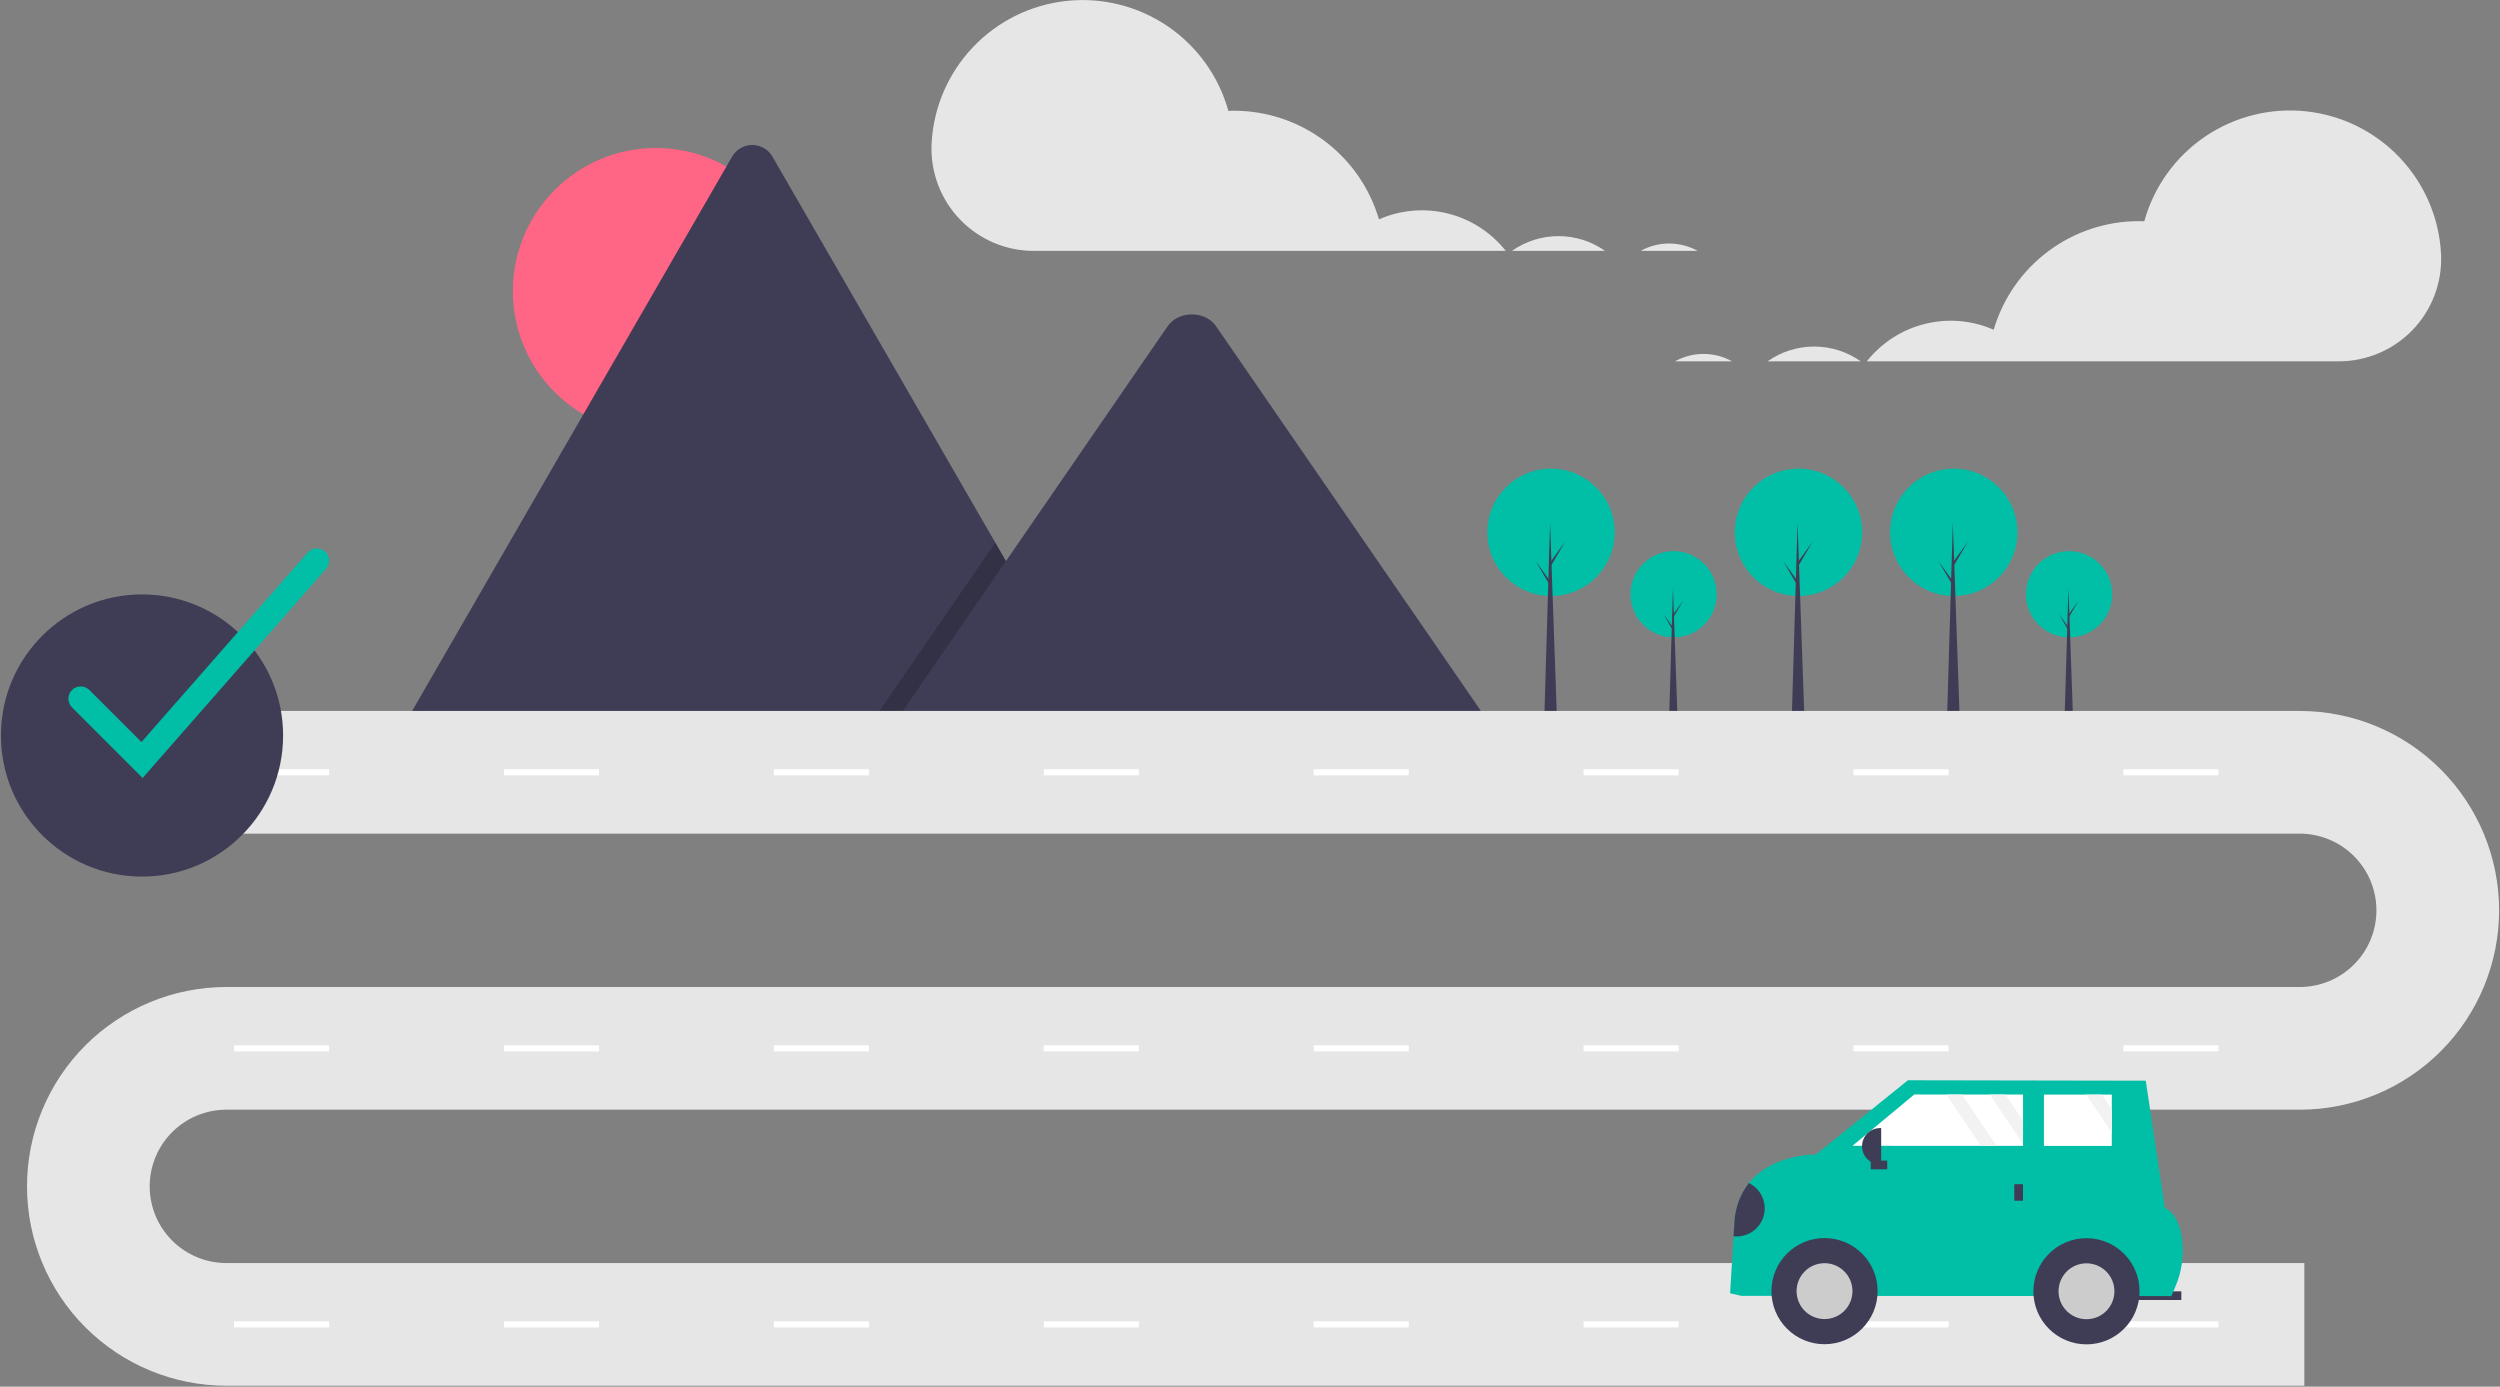 <svg width="887" height="492" viewBox="0 0 887 492" fill="none" xmlns="http://www.w3.org/2000/svg">
<rect x="0" y="0" width="887" height="492" fill="#808080" stroke="none"/>
<g clip-path="url(#clip0_2_2)">
<path d="M232.727 154.034C260.763 154.034 283.49 131.307 283.49 103.272C283.49 75.236 260.763 52.509 232.727 52.509C204.692 52.509 181.965 75.236 181.965 103.272C181.965 131.307 204.692 154.034 232.727 154.034Z" fill="#FF6584"/>
<path d="M391.914 259.704L142.887 259.704C142.575 259.708 142.264 259.683 141.957 259.63L259.735 55.621C260.453 54.351 261.497 53.294 262.758 52.559C264.019 51.823 265.452 51.436 266.912 51.436C268.372 51.436 269.805 51.823 271.066 52.559C272.327 53.294 273.371 54.351 274.089 55.621L353.133 192.527L356.92 199.078L391.914 259.704Z" fill="#3F3D56"/>
<path opacity="0.2" d="M391.914 259.703L306.89 259.703L348.628 199.077L351.632 194.71L353.134 192.527L356.921 199.077L391.914 259.703Z" fill="black"/>
<path d="M530.57 259.704L315.182 259.704L356.92 199.078L359.924 194.711L414.312 115.704C417.878 110.526 426.455 110.203 430.648 114.727C430.929 115.036 431.191 115.362 431.431 115.704L530.57 259.704Z" fill="#3F3D56"/>
<path d="M593.795 226.142C602.243 226.142 609.091 219.293 609.091 210.845C609.091 202.397 602.243 195.549 593.795 195.549C585.347 195.549 578.498 202.397 578.498 210.845C578.498 219.293 585.347 226.142 593.795 226.142Z" fill="#00BFA6"/>
<path d="M595.27 256.919L592.137 256.919L593.565 208.541L595.27 256.919Z" fill="#3F3D56"/>
<path d="M593.841 217.71L597.205 213.056L593.795 218.862L593.427 218.217L593.841 217.71Z" fill="#3F3D56"/>
<path d="M593.473 222.409L590.109 217.756L593.519 223.561L593.887 222.916L593.473 222.409Z" fill="#3F3D56"/>
<path d="M734.112 226.142C742.56 226.142 749.408 219.293 749.408 210.845C749.408 202.397 742.56 195.549 734.112 195.549C725.664 195.549 718.815 202.397 718.815 210.845C718.815 219.293 725.664 226.142 734.112 226.142Z" fill="#00BFA6"/>
<path d="M735.586 256.919L732.453 256.919L733.882 208.541L735.586 256.919Z" fill="#3F3D56"/>
<path d="M734.158 217.71L737.522 213.056L734.112 218.862L733.743 218.217L734.158 217.71Z" fill="#3F3D56"/>
<path d="M733.79 222.409L730.426 217.756L733.836 223.561L734.204 222.916L733.79 222.409Z" fill="#3F3D56"/>
<path d="M638.106 211.464C650.583 211.464 660.698 201.349 660.698 188.872C660.698 176.395 650.583 166.28 638.106 166.28C625.629 166.28 615.514 176.395 615.514 188.872C615.514 201.349 625.629 211.464 638.106 211.464Z" fill="#00BFA6"/>
<path d="M640.284 256.919L635.657 256.919L637.766 185.469L640.284 256.919Z" fill="#3F3D56"/>
<path d="M638.175 199.01L643.142 192.138L638.107 200.712L637.562 199.759L638.175 199.01Z" fill="#3F3D56"/>
<path d="M637.63 205.951L632.663 199.079L637.698 207.652L638.243 206.7L637.63 205.951Z" fill="#3F3D56"/>
<path d="M693.2 211.464C705.677 211.464 715.791 201.349 715.791 188.872C715.791 176.395 705.677 166.28 693.2 166.28C680.723 166.28 670.608 176.395 670.608 188.872C670.608 201.349 680.723 211.464 693.2 211.464Z" fill="#00BFA6"/>
<path d="M695.378 256.919L690.751 256.919L692.86 185.469L695.378 256.919Z" fill="#3F3D56"/>
<path d="M693.268 199.01L698.236 192.138L693.2 200.712L692.656 199.759L693.268 199.01Z" fill="#3F3D56"/>
<path d="M692.724 205.951L687.756 199.079L692.792 207.652L693.336 206.7L692.724 205.951Z" fill="#3F3D56"/>
<path d="M550.301 211.464C562.778 211.464 572.892 201.349 572.892 188.872C572.892 176.395 562.778 166.28 550.301 166.28C537.824 166.28 527.709 176.395 527.709 188.872C527.709 201.349 537.824 211.464 550.301 211.464Z" fill="#00BFA6"/>
<path d="M552.478 256.919L547.851 256.919L549.961 185.469L552.478 256.919Z" fill="#3F3D56"/>
<path d="M550.369 199.01L555.336 192.138L550.301 200.712L549.757 199.759L550.369 199.01Z" fill="#3F3D56"/>
<path d="M549.825 205.951L544.857 199.079L549.893 207.652L550.437 206.7L549.825 205.951Z" fill="#3F3D56"/>
<path d="M817.581 491.657L80.315 491.657C71.026 491.657 61.828 489.827 53.247 486.272C44.665 482.718 36.867 477.507 30.299 470.939C23.731 464.371 18.52 456.573 14.966 447.991C11.411 439.41 9.581 430.212 9.581 420.923C9.581 411.634 11.411 402.436 14.966 393.854C18.52 385.272 23.731 377.474 30.299 370.906C36.867 364.338 44.665 359.128 53.247 355.573C61.828 352.018 71.026 350.189 80.315 350.189L815.949 350.189C823.164 350.189 830.084 347.322 835.186 342.22C840.288 337.118 843.154 330.199 843.154 322.983C843.154 315.768 840.288 308.848 835.186 303.746C830.084 298.644 823.164 295.778 815.949 295.778L55.831 295.778L55.831 252.249L815.949 252.249C834.709 252.249 852.7 259.702 865.965 272.967C879.23 286.232 886.683 304.223 886.683 322.983C886.683 341.743 879.23 359.735 865.965 373C852.7 386.265 834.709 393.717 815.949 393.717L80.315 393.717C73.1 393.717 66.18 396.584 61.078 401.686C55.976 406.788 53.11 413.707 53.11 420.923C53.11 428.138 55.976 435.058 61.078 440.16C66.18 445.262 73.1 448.128 80.315 448.128L817.581 448.128L817.581 491.657Z" fill="#E6E6E6"/>
<path d="M116.771 272.925L83.036 272.925L83.036 275.102L116.771 275.102L116.771 272.925Z" fill="white"/>
<path d="M212.534 272.925L178.799 272.925L178.799 275.102L212.534 275.102L212.534 272.925Z" fill="white"/>
<path d="M308.296 272.925L274.562 272.925L274.562 275.102L308.296 275.102L308.296 272.925Z" fill="white"/>
<path d="M404.059 272.925L370.325 272.925L370.325 275.102L404.059 275.102L404.059 272.925Z" fill="white"/>
<path d="M499.822 272.925L466.088 272.925L466.088 275.102L499.822 275.102L499.822 272.925Z" fill="white"/>
<path d="M595.585 272.925L561.851 272.925L561.851 275.102L595.585 275.102L595.585 272.925Z" fill="white"/>
<path d="M691.348 272.925L657.614 272.925L657.614 275.102L691.348 275.102L691.348 272.925Z" fill="white"/>
<path d="M787.111 272.925L753.376 272.925L753.376 275.102L787.111 275.102L787.111 272.925Z" fill="white"/>
<path d="M116.771 370.865L83.036 370.865L83.036 373.041L116.771 373.041L116.771 370.865Z" fill="white"/>
<path d="M212.534 370.865L178.799 370.865L178.799 373.041L212.534 373.041L212.534 370.865Z" fill="white"/>
<path d="M308.296 370.865L274.562 370.865L274.562 373.041L308.296 373.041L308.296 370.865Z" fill="white"/>
<path d="M404.059 370.865L370.325 370.865L370.325 373.041L404.059 373.041L404.059 370.865Z" fill="white"/>
<path d="M499.822 370.865L466.088 370.865L466.088 373.041L499.822 373.041L499.822 370.865Z" fill="white"/>
<path d="M595.585 370.865L561.851 370.865L561.851 373.041L595.585 373.041L595.585 370.865Z" fill="white"/>
<path d="M691.348 370.865L657.614 370.865L657.614 373.041L691.348 373.041L691.348 370.865Z" fill="white"/>
<path d="M787.111 370.865L753.376 370.865L753.376 373.041L787.111 373.041L787.111 370.865Z" fill="white"/>
<path d="M116.771 468.804L83.036 468.804L83.036 470.98L116.771 470.98L116.771 468.804Z" fill="white"/>
<path d="M212.534 468.804L178.799 468.804L178.799 470.98L212.534 470.98L212.534 468.804Z" fill="white"/>
<path d="M308.296 468.804L274.562 468.804L274.562 470.98L308.296 470.98L308.296 468.804Z" fill="white"/>
<path d="M404.059 468.804L370.325 468.804L370.325 470.98L404.059 470.98L404.059 468.804Z" fill="white"/>
<path d="M499.822 468.804L466.088 468.804L466.088 470.98L499.822 470.98L499.822 468.804Z" fill="white"/>
<path d="M595.585 468.804L561.851 468.804L561.851 470.98L595.585 470.98L595.585 468.804Z" fill="white"/>
<path d="M691.348 468.804L657.614 468.804L657.614 470.98L691.348 470.98L691.348 468.804Z" fill="white"/>
<path d="M787.111 468.804L753.376 468.804L753.376 470.98L787.111 470.98L787.111 468.804Z" fill="white"/>
<path d="M592.199 86.4C595.743 86.396 599.23 87.297 602.329 89.017L582.096 89.017C585.186 87.298 588.664 86.397 592.199 86.4Z" fill="#E6E6E6"/>
<path d="M552.938 83.782C558.858 83.775 564.635 85.604 569.472 89.017L536.427 89.017C541.258 85.608 547.026 83.779 552.938 83.782Z" fill="#E6E6E6"/>
<path d="M330.543 50.648C331.261 37.953 336.465 25.925 345.226 16.709C353.988 7.493 365.738 1.688 378.381 0.329C391.024 -1.029 403.739 2.146 414.259 9.29C424.778 16.435 432.419 27.082 435.818 39.336C436.468 39.313 437.117 39.286 437.773 39.286C449.365 39.289 460.645 43.044 469.925 49.991C479.205 56.938 485.987 66.703 489.255 77.825C496.936 74.45 505.52 73.717 513.663 75.743C521.805 77.768 529.045 82.436 534.25 89.017L366.878 89.017C361.996 89.031 357.16 88.059 352.662 86.16C348.163 84.261 344.094 81.474 340.698 77.966C337.302 74.457 334.649 70.3 332.898 65.742C331.146 61.184 330.333 56.32 330.505 51.44C330.516 51.176 330.529 50.913 330.543 50.648Z" fill="#E6E6E6"/>
<path d="M604.412 125.575C600.868 125.572 597.382 126.473 594.283 128.193L614.516 128.193C611.426 126.473 607.948 125.572 604.412 125.575Z" fill="#E6E6E6"/>
<path d="M643.673 122.958C637.753 122.951 631.977 124.78 627.139 128.193L660.185 128.193C655.354 124.784 649.586 122.955 643.673 122.958Z" fill="#E6E6E6"/>
<path d="M866.068 89.824C865.35 77.128 860.147 65.1 851.385 55.884C842.624 46.668 830.874 40.864 818.231 39.505C805.587 38.146 792.873 41.322 782.353 48.466C771.833 55.61 764.193 66.258 760.794 78.512C760.144 78.488 759.495 78.462 758.839 78.462C747.247 78.464 735.967 82.22 726.686 89.167C717.406 96.114 710.625 105.878 707.357 117C699.675 113.625 691.091 112.893 682.949 114.918C674.807 116.944 667.566 121.612 662.361 128.193L829.733 128.193C834.616 128.207 839.451 127.235 843.95 125.336C848.448 123.437 852.517 120.65 855.913 117.142C859.309 113.633 861.963 109.476 863.714 104.918C865.465 100.36 866.279 95.495 866.106 90.615C866.096 90.352 866.083 90.088 866.068 89.824Z" fill="#E6E6E6"/>
<path d="M754.483 461.238L773.936 461.248L773.937 458.161L754.485 458.15L754.483 461.238Z" fill="#3F3D56"/>
<path d="M613.839 458.847L617.852 459.775L770.386 459.857L771.757 456.661C774.15 451.18 774.971 445.141 774.129 439.219C773.472 434.806 771.826 430.42 768.087 428.515L761.318 383.431L676.929 383.28L644.279 409.614C644.279 409.614 628.878 409.337 620.511 419.754C617.492 423.627 615.71 428.319 615.396 433.22L615.066 438.639L613.839 458.847Z" fill="#00BFA6"/>
<path d="M647.341 476.928C657.743 476.928 666.176 468.495 666.176 458.093C666.176 447.691 657.743 439.258 647.341 439.258C636.939 439.258 628.506 447.691 628.506 458.093C628.506 468.495 636.939 476.928 647.341 476.928Z" fill="#3F3D56"/>
<path d="M647.341 468.006C652.816 468.006 657.254 463.568 657.254 458.093C657.254 452.618 652.816 448.18 647.341 448.18C641.866 448.18 637.428 452.618 637.428 458.093C637.428 463.568 641.866 468.006 647.341 468.006Z" fill="#CCCCCC"/>
<path d="M740.281 476.978C750.684 476.978 759.116 468.545 759.116 458.143C759.116 447.74 750.684 439.308 740.281 439.308C729.879 439.308 721.446 447.74 721.446 458.143C721.446 468.545 729.879 476.978 740.281 476.978Z" fill="#3F3D56"/>
<path d="M740.281 468.056C745.756 468.056 750.194 463.618 750.194 458.143C750.194 452.668 745.756 448.229 740.281 448.229C734.806 448.229 730.368 452.668 730.368 458.143C730.368 463.618 734.806 468.056 740.281 468.056Z" fill="#CCCCCC"/>
<path d="M657.252 406.536L702.815 406.555L708.377 406.555L717.767 406.562L717.767 405.877L717.774 397.619L717.781 388.347L711.533 388.347L705.971 388.341L696.119 388.334L690.557 388.334L679.183 388.327L657.252 406.536Z" fill="white"/>
<path d="M725.181 406.569L749.261 406.582L749.267 401.857L749.267 393.599L749.274 388.367L745.748 388.367L740.186 388.36L725.188 388.354L725.181 406.569Z" fill="white"/>
<path d="M714.67 426.017L717.758 426.018L717.761 420.152L714.674 420.15L714.67 426.017Z" fill="#3F3D56"/>
<path d="M669.595 414.877L669.597 411.789L663.73 411.786L663.729 414.874L669.595 414.877Z" fill="#3F3D56"/>
<path d="M667.435 413.146L667.095 413.146C666.248 413.146 665.409 412.978 664.626 412.654C663.843 412.329 663.132 411.853 662.533 411.254C661.934 410.654 661.459 409.942 661.136 409.159C660.812 408.376 660.645 407.537 660.646 406.689C660.646 405.842 660.813 405.003 661.138 404.22C661.463 403.437 661.939 402.726 662.538 402.127C663.138 401.528 663.849 401.053 664.633 400.729C665.416 400.406 666.255 400.239 667.102 400.24L667.442 400.24L667.435 413.146Z" fill="#3F3D56"/>
<path d="M615.066 438.639C617.401 438.892 619.751 438.314 621.701 437.006C623.652 435.697 625.078 433.742 625.729 431.485C626.38 429.229 626.213 426.814 625.258 424.668C624.304 422.522 622.623 420.782 620.511 419.754C617.492 423.627 615.71 428.319 615.396 433.22L615.066 438.639Z" fill="#3F3D56"/>
<path d="M705.971 388.341L717.767 405.877L717.774 397.619L711.533 388.347L705.971 388.341Z" fill="#F2F2F2"/>
<path d="M740.186 388.36L749.267 401.857L749.267 393.599L745.748 388.367L740.186 388.36Z" fill="#F2F2F2"/>
<path d="M690.557 388.334L702.815 406.555L708.377 406.555L696.119 388.334L690.557 388.334Z" fill="#F2F2F2"/>
<path d="M50.389 311.013C78.036 311.013 100.447 288.601 100.447 260.955C100.447 233.309 78.036 210.897 50.389 210.897C22.743 210.897 0.332 233.309 0.332 260.955C0.332 288.601 22.743 311.013 50.389 311.013Z" fill="#3F3D56"/>
<path d="M50.598 276.025L25.547 250.975C24.732 250.158 24.275 249.051 24.276 247.897C24.276 246.744 24.735 245.637 25.55 244.822C26.366 244.006 27.473 243.547 28.626 243.547C29.78 243.546 30.887 244.003 31.703 244.818L50.181 263.296L109.145 196.057C109.907 195.191 110.981 194.662 112.132 194.588C113.283 194.513 114.416 194.898 115.284 195.659C116.151 196.419 116.681 197.493 116.757 198.643C116.833 199.794 116.45 200.928 115.69 201.797L50.598 276.025Z" fill="#00BFA6"/>
</g>
<defs>
<clipPath id="clip0_2_2">
<rect width="886.351" height="491.631" fill="white" transform="translate(0.332 0.025)"/>
</clipPath>
</defs>
</svg>
